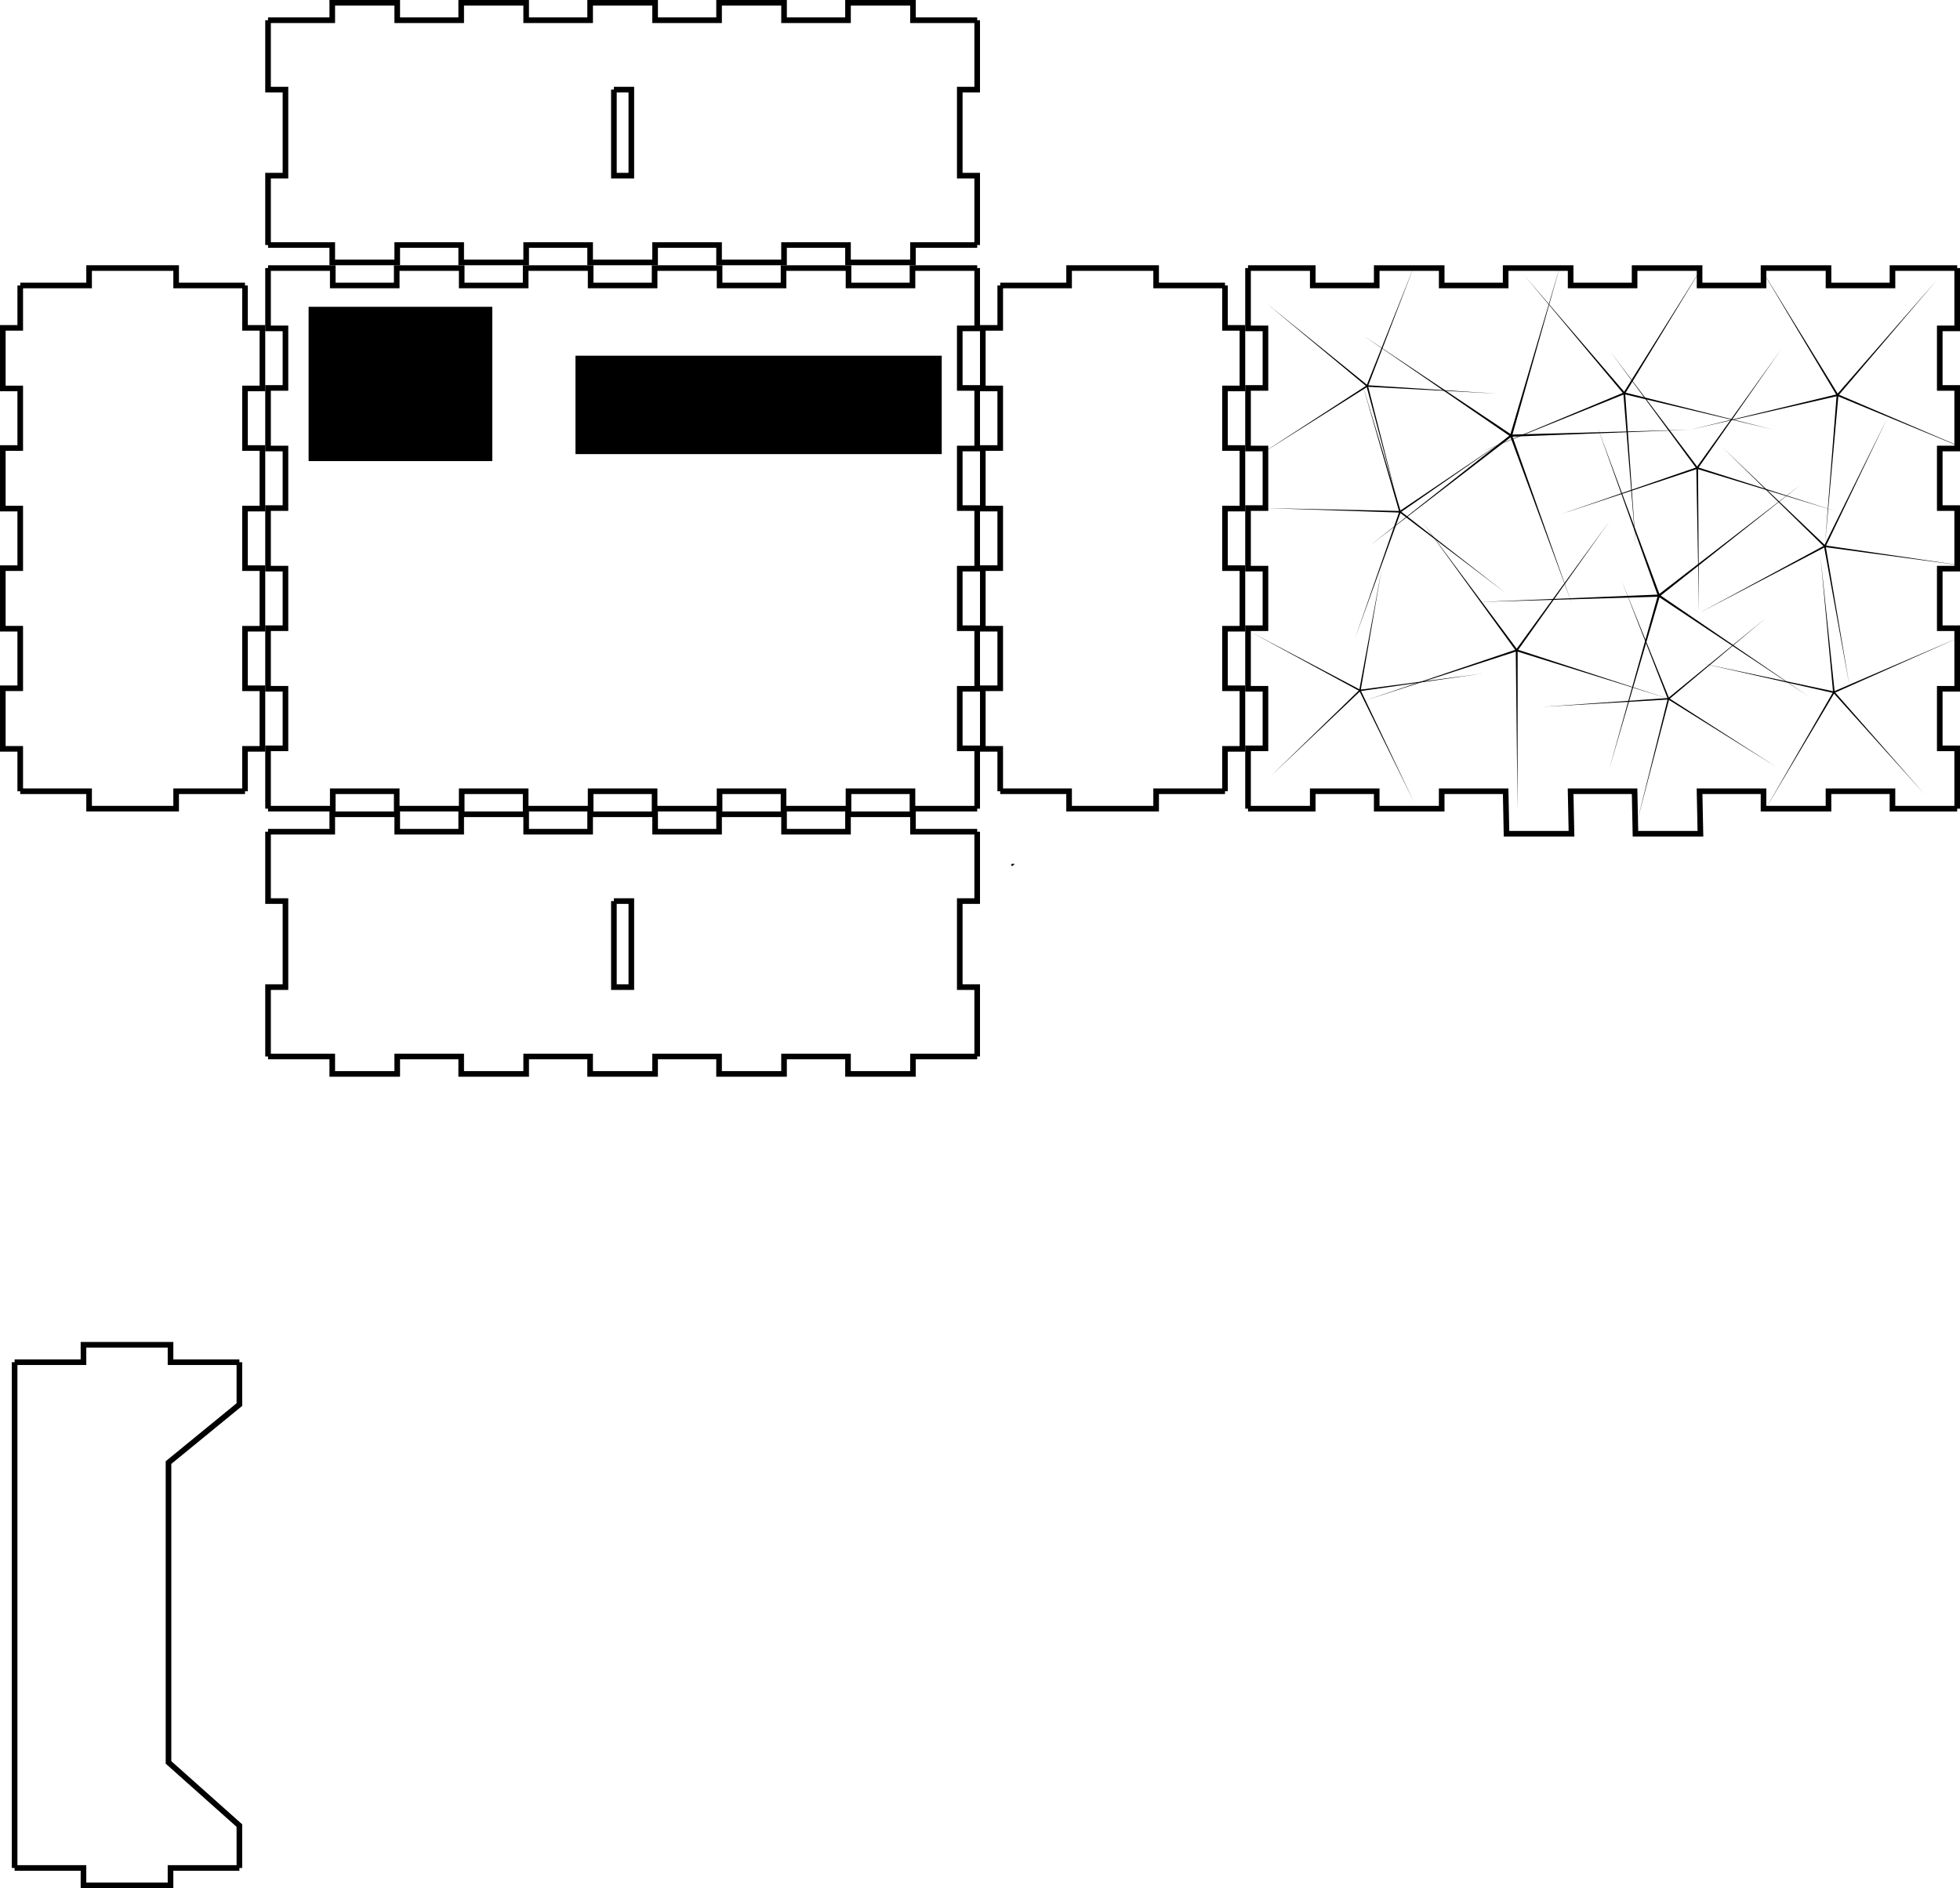 <?xml version="1.0" encoding="UTF-8" standalone="no"?>
<!-- Created with Inkscape (http://www.inkscape.org/) -->

<svg
   xmlns:dc="http://purl.org/dc/elements/1.1/"
   xmlns:cc="http://creativecommons.org/ns#"
   xmlns:rdf="http://www.w3.org/1999/02/22-rdf-syntax-ns#"
   xmlns:svg="http://www.w3.org/2000/svg"
   xmlns="http://www.w3.org/2000/svg"
   xmlns:sodipodi="http://sodipodi.sourceforge.net/DTD/sodipodi-0.dtd"
   xmlns:inkscape="http://www.inkscape.org/namespaces/inkscape"
   width="13.732in"
   height="13.228in"
   viewBox="0 0 348.8 336"
   version="1.1"
   id="svg8"
   inkscape:version="0.92.4 (5da689c313, 2019-01-14)"
   sodipodi:docname="drawing.svg">
  <defs
     id="defs2" />
  <sodipodi:namedview
     id="base"
     pagecolor="#ffffff"
     bordercolor="#666666"
     borderopacity="1.0"
     inkscape:pageopacity="0.0"
     inkscape:pageshadow="2"
     inkscape:zoom="0.81557583"
     inkscape:cx="659.14961"
     inkscape:cy="542.78302"
     inkscape:document-units="mm"
     inkscape:current-layer="layer1"
     showgrid="false"
     inkscape:window-width="1920"
     inkscape:window-height="1051"
     inkscape:window-x="-9"
     inkscape:window-y="-9"
     inkscape:window-maximized="1"
     units="in"
     inkscape:pagecheckerboard="false"
     fit-margin-top="0"
     fit-margin-left="0"
     fit-margin-right="0"
     fit-margin-bottom="0" />
  <g
     inkscape:label="Layer 1"
     inkscape:groupmode="layer"
     id="layer1"
     transform="translate(-0.5,-0.5)">
    <g
       transform="matrix(0.353,0,0,0.353,0,6.6675e-6)"
       inkscape:label="Box"
       id="g823">
      <g
         id="g825" />
    </g>
    <path
       id="path834"
       inkscape:label="part"
       style="fill:none;stroke:#000000;stroke-width:1"
       d="m 48.2,148.5 h 11.428 v -3.1 h 11.563 v 3.1 h 11.383 v -3.1 h 11.563 v 3.1 h 11.383 v -3.1 h 11.563 v 3.1 h 11.383 v -3.1 h 11.563 v 3.1 h 11.383 v -3.1 h 11.563 v 3.1 H 174.4"
       inkscape:connector-curvature="0" />
    <path
       id="path836"
       inkscape:label="part"
       style="fill:none;stroke:#000000;stroke-width:1"
       d="m 109.75,160.845 v 15.31 h 3.1 v -15.31 h -3.1"
       inkscape:connector-curvature="0" />
    <path
       id="path838"
       inkscape:label="part"
       style="fill:none;stroke:#000000;stroke-width:1"
       d="m 174.4,148.5 v 12.345 h -3.1 v 15.31 h 3.1 V 188.5"
       inkscape:connector-curvature="0" />
    <path
       id="path840"
       inkscape:label="part"
       style="fill:none;stroke:#000000;stroke-width:1"
       d="m 174.4,188.5 h -11.428 v 3.1 h -11.563 v -3.1 h -11.383 v 3.1 h -11.563 v -3.1 h -11.383 v 3.1 h -11.563 v -3.1 H 94.136 v 3.1 H 82.573 v -3.1 H 71.19 v 3.1 H 59.628 v -3.1 H 48.2"
       inkscape:connector-curvature="0" />
    <path
       id="path842"
       inkscape:label="part"
       style="fill:none;stroke:#000000;stroke-width:1"
       d="m 48.2,188.5 v -12.345 h 3.1 v -15.31 H 48.2 V 148.5"
       inkscape:connector-curvature="0" />
    <path
       id="path844"
       inkscape:label="part"
       style="fill:none;stroke:#000000;stroke-width:1"
       d="M 4.1,51.3 H 16.355 v -3.1 h 15.49 v 3.1 H 44.1"
       inkscape:connector-curvature="0" />
    <path
       id="path846"
       inkscape:label="part"
       style="fill:none;stroke:#000000;stroke-width:1"
       d="m 44.1,51.3 v 7.544 h 3.1 v 10.779 h -3.1 v 10.599 h 3.1 v 10.779 h -3.1 v 10.599 h 3.1 v 10.779 h -3.1 v 10.599 h 3.1 v 10.779 H 44.1 V 141.3"
       inkscape:connector-curvature="0" />
    <path
       id="path848"
       inkscape:label="part"
       style="fill:none;stroke:#000000;stroke-width:1"
       d="M 44.1,141.3 H 31.845 v 3.1 h -15.49 v -3.1 H 4.1"
       inkscape:connector-curvature="0" />
    <path
       id="path850"
       inkscape:label="part"
       style="fill:none;stroke:#000000;stroke-width:1"
       d="m 4.1,141.3 v -7.544 H 1 V 122.977 H 4.1 V 112.378 H 1 V 101.599 H 4.1 V 91.001 H 1 V 80.222 H 4.1 V 69.623 H 1 V 58.844 H 4.1 V 51.3"
       inkscape:connector-curvature="0" />
    <path
       id="path852"
       inkscape:label="part"
       style="fill:none;stroke:#000000;stroke-width:1"
       d="M 3.1,242.9 H 15.355 v -3.1 h 15.49 v 3.1 H 43.1"
       inkscape:connector-curvature="0" />
    <path
       id="path854"
       inkscape:label="part"
       style="fill:none;stroke:#000000;stroke-width:1"
       d="m 43.1,242.9 v 7.544 0 L 30.486,260.761 v 0 10.599 0 10.779 0 10.599 0 10.779 0 10.599 0 L 43.1,325.356 v 0 7.544"
       inkscape:connector-curvature="0"
       sodipodi:nodetypes="cccccccccccccccccc" />
    <path
       id="path856"
       inkscape:label="part"
       style="fill:none;stroke:#000000;stroke-width:1"
       d="M 43.1,332.9 H 30.845 v 3.1 h -15.49 v -3.1 H 3.1"
       inkscape:connector-curvature="0" />
    <path
       id="path858"
       inkscape:label="part"
       style="fill:none;stroke:#000000;stroke-width:1"
       d="m 3.1,332.9 v -7.544 0 -10.779 0 -10.599 0 -10.779 0 -10.599 0 -10.779 0 -10.599 0 -10.779 0 V 242.9"
       inkscape:connector-curvature="0" />
    <path
       id="path860"
       inkscape:label="part"
       style="fill:none;stroke:#000000;stroke-width:1"
       d="m 48.2,48.2 h 11.518 v 3.1 h 11.383 v -3.1 h 11.563 v 3.1 h 11.383 v -3.1 h 11.563 v 3.1 h 11.383 v -3.1 h 11.563 v 3.1 h 11.383 v -3.1 h 11.563 v 3.1 h 11.383 V 48.2 H 174.4"
       inkscape:connector-curvature="0" />
    <path
       id="path862"
       inkscape:label="part"
       style="fill:none;stroke:#000000;stroke-width:1"
       d="m 174.4,48.2 v 10.734 h -3.1 v 10.599 h 3.1 v 10.779 h -3.1 v 10.599 h 3.1 v 10.779 h -3.1 v 10.599 h 3.1 v 10.779 h -3.1 v 10.599 h 3.1 V 144.4"
       inkscape:connector-curvature="0" />
    <path
       id="path864"
       inkscape:label="part"
       style="fill:none;stroke:#000000;stroke-width:1"
       d="m 174.4,144.4 h -11.518 v -3.1 h -11.383 v 3.1 h -11.563 v -3.1 h -11.383 v 3.1 h -11.563 v -3.1 h -11.383 v 3.1 H 94.046 v -3.1 H 82.663 v 3.1 H 71.1 v -3.1 H 59.718 v 3.1 H 48.2"
       inkscape:connector-curvature="0" />
    <path
       id="path866"
       inkscape:label="part"
       style="fill:none;stroke:#000000;stroke-width:1"
       d="m 48.2,144.4 v -10.734 h 3.1 v -10.599 h -3.1 v -10.779 h 3.1 V 101.689 H 48.2 V 90.911 h 3.1 V 80.312 H 48.2 V 69.533 h 3.1 V 58.934 H 48.2 V 48.2"
       inkscape:connector-curvature="0" />
    <path
       id="path868"
       inkscape:label="part"
       style="fill:none;stroke:#000000;stroke-width:1"
       d="m 178.5,51.3 h 12.255 v -3.1 h 15.49 v 3.1 H 218.5"
       inkscape:connector-curvature="0" />
    <path
       id="path870"
       inkscape:label="part"
       style="fill:none;stroke:#000000;stroke-width:1"
       d="m 218.5,51.3 v 7.544 h 3.1 v 10.779 h -3.1 v 10.599 h 3.1 v 10.779 h -3.1 v 10.599 h 3.1 v 10.779 h -3.1 v 10.599 h 3.1 v 10.779 h -3.1 V 141.3"
       inkscape:connector-curvature="0" />
    <path
       id="path872"
       inkscape:label="part"
       style="fill:none;stroke:#000000;stroke-width:1"
       d="m 218.5,141.3 h -12.255 v 3.1 h -15.49 v -3.1 H 178.5"
       inkscape:connector-curvature="0" />
    <path
       id="path874"
       inkscape:label="part"
       style="fill:none;stroke:#000000;stroke-width:1"
       d="m 178.5,141.3 v -7.544 h -3.1 v -10.779 h 3.1 v -10.599 h -3.1 v -10.779 h 3.1 V 91.001 h -3.1 V 80.222 h 3.1 V 69.623 h -3.1 V 58.844 h 3.1 V 51.3"
       inkscape:connector-curvature="0" />
    <path
       id="path876"
       inkscape:label="part"
       style="fill:none;stroke:#000000;stroke-width:1"
       d="m 222.6,48.2 h 11.518 v 3.1 h 11.383 v -3.1 h 11.563 v 3.1 h 11.383 v -3.1 h 11.563 v 3.1 h 11.383 v -3.1 h 11.563 v 3.1 h 11.383 v -3.1 h 11.563 v 3.1 h 11.383 V 48.2 H 348.8"
       inkscape:connector-curvature="0" />
    <path
       id="path878"
       inkscape:label="part"
       style="fill:none;stroke:#000000;stroke-width:1"
       d="m 348.8,48.2 v 10.734 h -3.1 v 10.599 h 3.1 v 10.779 h -3.1 v 10.599 h 3.1 v 10.779 h -3.1 v 10.599 h 3.1 v 10.779 h -3.1 v 10.599 h 3.1 V 144.4"
       inkscape:connector-curvature="0" />
    <path
       id="path880"
       inkscape:label="part"
       style="fill:none;stroke:#000000;stroke-width:1"
       d="m 348.8,144.4 h -11.518 v -3.1 h -11.383 v 3.1 h -11.563 v -3.1 h -11.383 l 0.154,7.561 h -11.563 l -0.154,-7.561 h -11.383 l 0.154,7.561 h -11.563 l -0.154,-7.561 h -11.383 v 3.1 h -11.563 v -3.1 h -11.383 v 3.1 H 222.6"
       inkscape:connector-curvature="0"
       sodipodi:nodetypes="cccccccccccccccccccccc" />
    <path
       id="path882"
       inkscape:label="part"
       style="fill:none;stroke:#000000;stroke-width:1"
       d="m 222.6,144.4 v -10.734 h 3.1 v -10.599 h -3.1 v -10.779 h 3.1 v -10.599 h -3.1 V 90.911 h 3.1 V 80.312 h -3.1 V 69.533 h 3.1 V 58.934 h -3.1 V 48.2"
       inkscape:connector-curvature="0" />
    <path
       id="path884"
       inkscape:label="part"
       style="fill:none;stroke:#000000;stroke-width:1"
       d="M 48.2,4.1 H 59.628 V 1 H 71.19 V 4.1 H 82.573 V 1 H 94.136 V 4.1 H 105.519 V 1 h 11.563 v 3.1 h 11.383 V 1 h 11.563 v 3.1 h 11.383 V 1 h 11.563 V 4.1 H 174.4"
       inkscape:connector-curvature="0" />
    <path
       id="path886"
       inkscape:label="part"
       style="fill:none;stroke:#000000;stroke-width:1"
       d="m 109.75,16.445 v 15.31 h 3.1 v -15.31 h -3.1"
       inkscape:connector-curvature="0" />
    <path
       id="path888"
       inkscape:label="part"
       style="fill:none;stroke:#000000;stroke-width:1"
       d="M 174.4,4.1 V 16.445 h -3.1 v 15.31 h 3.1 V 44.1"
       inkscape:connector-curvature="0" />
    <path
       id="path890"
       inkscape:label="part"
       style="fill:none;stroke:#000000;stroke-width:1"
       d="m 174.4,44.1 h -11.428 v 3.1 h -11.563 v -3.1 h -11.383 v 3.1 h -11.563 v -3.1 h -11.383 v 3.1 H 105.519 V 44.1 H 94.136 v 3.1 H 82.573 V 44.1 H 71.19 v 3.1 H 59.628 V 44.1 H 48.2"
       inkscape:connector-curvature="0" />
    <path
       id="path892"
       inkscape:label="part"
       style="fill:none;stroke:#000000;stroke-width:1"
       d="M 48.2,44.1 V 31.755 h 3.1 V 16.445 H 48.2 V 4.1"
       inkscape:connector-curvature="0" />
    <flowRoot
       xml:space="preserve"
       id="flowRoot993"
       style="font-style:normal;font-weight:normal;font-size:40px;line-height:1.25;font-family:sans-serif;letter-spacing:0px;word-spacing:0px;fill:#000000;fill-opacity:1;stroke:none"
       transform="matrix(0.265,0,0,0.265,-6.026,-7.332)"><flowRegion
         id="flowRegion995"><rect
           id="rect997"
           width="123.333"
           height="103.599"
           x="231.865"
           y="235.572" /></flowRegion><flowPara
         id="flowPara999">Elias</flowPara><flowPara
         id="flowPara1001">Hrafn</flowPara></flowRoot>    <flowRoot
       xml:space="preserve"
       id="flowRoot1003"
       style="font-style:normal;font-weight:normal;font-size:40px;line-height:1.25;font-family:sans-serif;letter-spacing:0px;word-spacing:0px;fill:#000000;fill-opacity:1;stroke:none"
       transform="matrix(0.265,0,0,0.265,-2.981,1.37)"><flowRegion
         id="flowRegion1005"><rect
           id="rect1007"
           width="245.946"
           height="66.078"
           x="399.598"
           y="235.572" /></flowRegion><flowPara
         id="flowPara1009">159468273</flowPara></flowRoot>    <path
       style="fill:none;stroke:#000000;stroke-width:0.265px;stroke-linecap:butt;stroke-linejoin:miter;stroke-opacity:1"
       d="m 180.567,154.321 c -0.036,0.307 0.221,0.018 0.221,0.018 l -0.221,-0.027"
       id="path1013"
       inkscape:connector-curvature="0" />
    <g
       id="g1017">
      <path
         inkscape:transform-center-y="0.42136169"
         inkscape:transform-center-x="-1.8044808"
         d="m 249.649,91.568 -5.924,-22.169 -19.4,12.255 19.253,-12.484 -17.651,-14.663 17.823,14.453 8.491,-21.318 -8.238,21.417 22.899,1.488 -22.915,-1.217 z"
         inkscape:randomized="0"
         inkscape:rounded="0"
         inkscape:flatsided="false"
         sodipodi:arg2="1.9439325"
         sodipodi:arg1="1.3156139"
         sodipodi:r2="0.23133621"
         sodipodi:r1="23.133621"
         sodipodi:cy="69.183769"
         sodipodi:cx="243.80968"
         sodipodi:sides="5"
         id="path948"
         style="fill:#000000;fill-opacity:1;stroke:#b2ffff;stroke-width:0;stroke-miterlimit:4;stroke-dasharray:none;stroke-opacity:1"
         sodipodi:type="star" />
      <path
         inkscape:transform-center-y="-0.93146212"
         inkscape:transform-center-x="-1.2029862"
         d="m 246.405,101.625 -3.734,21.583 21.716,-2.861 -21.68,3.118 9.432,19.769 -9.665,-19.655 -15.886,15.079 15.707,-15.266 -19.25,-10.449 19.373,10.22 z"
         inkscape:randomized="0"
         inkscape:rounded="0"
         inkscape:flatsided="false"
         sodipodi:arg2="-0.76525241"
         sodipodi:arg1="-1.3935709"
         sodipodi:r2="0.22081536"
         sodipodi:r1="22.081535"
         sodipodi:cy="123.36072"
         sodipodi:cx="242.51202"
         sodipodi:sides="5"
         id="path950"
         style="fill:#000000;fill-opacity:1;stroke:#b2ffff;stroke-width:0;stroke-miterlimit:4;stroke-dasharray:none;stroke-opacity:1"
         sodipodi:type="star" />
      <path
         inkscape:transform-center-y="-1.6039872"
         inkscape:transform-center-x="0.73596649"
         d="m 303.177,118.495 23.521,5.009 -2.221,-23.946 2.504,23.918 22.088,-9.512 -21.973,9.773 15.871,18.067 -16.084,-17.878 -12.279,20.678 12.033,-20.822 z"
         inkscape:randomized="0"
         inkscape:rounded="0"
         inkscape:flatsided="false"
         sodipodi:arg2="-2.2975079"
         sodipodi:arg1="-2.9258265"
         sodipodi:r2="0.24244304"
         sodipodi:r1="24.244305"
         sodipodi:cy="123.68514"
         sodipodi:cx="326.85938"
         sodipodi:sides="5"
         id="path964"
         style="fill:#000000;fill-opacity:1;stroke:#b2ffff;stroke-width:0;stroke-miterlimit:4;stroke-dasharray:none;stroke-opacity:1"
         sodipodi:type="star" />
      <path
         inkscape:transform-center-y="1.9047321"
         inkscape:transform-center-x="0.69776823"
         d="m 301.231,76.97 26.029,-6.268 -13.734,-22.982 14.005,22.818 17.613,-20.163 -17.373,20.371 24.619,10.52 -24.742,-10.228 -2.398,26.665 2.082,-26.692 z"
         inkscape:randomized="0"
         inkscape:rounded="0"
         inkscape:flatsided="false"
         sodipodi:arg2="3.5395087"
         sodipodi:arg1="2.9111902"
         sodipodi:r2="0.26990685"
         sodipodi:r1="26.990685"
         sodipodi:cy="70.805832"
         sodipodi:cx="327.50824"
         sodipodi:sides="5"
         id="path966"
         style="fill:#000000;fill-opacity:1;stroke:#b2ffff;stroke-width:0;stroke-miterlimit:4;stroke-dasharray:none;stroke-opacity:1"
         sodipodi:type="star" />
      <path
         inkscape:transform-center-y="-0.20324331"
         inkscape:transform-center-x="2.0936449"
         d="m 225.7,90.911 23.759,0.512 -6.585,-22.834 6.855,22.754 19.682,-13.319 -19.522,13.551 18.749,14.602 -18.921,-14.379 -8.094,22.344 7.829,-22.438 z"
         inkscape:randomized="0"
         inkscape:rounded="0"
         inkscape:flatsided="false"
         sodipodi:arg2="-2.4858184"
         sodipodi:arg1="-3.1141369"
         sodipodi:r2="0.23958141"
         sodipodi:r1="23.958139"
         sodipodi:cy="91.56826"
         sodipodi:cx="249.64911"
         sodipodi:sides="5"
         id="path968"
         style="fill:#000000;fill-opacity:1;stroke:#b2ffff;stroke-width:0;stroke-miterlimit:4;stroke-dasharray:none;stroke-opacity:1"
         sodipodi:type="star" />
      <path
         inkscape:transform-center-y="-0.325626"
         inkscape:transform-center-x="-2.728835"
         d="m 301.231,76.97 -31.556,1.232 10.571,29.758 -10.923,-29.631 -25.035,19.25 24.805,-19.545 -26.044,-17.861 26.254,17.551 8.939,-30.289 -8.579,30.393 z"
         inkscape:randomized="0"
         inkscape:rounded="0"
         inkscape:flatsided="false"
         sodipodi:arg2="0.59521468"
         sodipodi:arg1="-0.033103847"
         sodipodi:r2="0.31837302"
         sodipodi:r1="31.837301"
         sodipodi:cy="78.023422"
         sodipodi:cx="269.41095"
         sodipodi:sides="5"
         id="path970"
         style="fill:#000000;fill-opacity:1;stroke:#b2ffff;stroke-width:0;stroke-miterlimit:4;stroke-dasharray:none;stroke-opacity:1"
         sodipodi:type="star" />
      <path
         inkscape:transform-center-y="2.3721429"
         inkscape:transform-center-x="-0.099369087"
         d="m 317.451,62.696 -14.678,21.004 24.422,7.759 -24.512,-7.469 0.167,25.624 -0.471,-25.62 -24.318,8.077 24.221,-8.365 -15.197,-20.632 15.44,20.45 z"
         inkscape:randomized="0"
         inkscape:rounded="0"
         inkscape:flatsided="false"
         sodipodi:arg2="-0.32660784"
         sodipodi:arg1="-0.95492637"
         sodipodi:r2="0.25833127"
         sodipodi:r1="25.83313"
         sodipodi:cy="83.782349"
         sodipodi:cx="302.52844"
         sodipodi:sides="5"
         id="path972"
         style="fill:#000000;fill-opacity:1;stroke:#b2ffff;stroke-width:0;stroke-miterlimit:4;stroke-dasharray:none;stroke-opacity:1"
         sodipodi:type="star" />
      <path
         inkscape:transform-center-y="2.6629832"
         inkscape:transform-center-x="-0.047403017"
         d="m 286.957,93.19 -16.276,22.944 26.749,8.707 -26.851,-8.389 -0.015,28.131 -0.319,-28.129 -26.758,8.679 26.654,-8.996 L 253.618,93.371 270.41,115.94 Z"
         inkscape:randomized="0"
         inkscape:rounded="0"
         inkscape:flatsided="false"
         sodipodi:arg2="-0.31956874"
         sodipodi:arg1="-0.94788727"
         sodipodi:r2="0.28359699"
         sodipodi:r1="28.359701"
         sodipodi:cy="116.22364"
         sodipodi:cx="270.41153"
         sodipodi:sides="5"
         id="path985"
         style="fill:#000000;fill-opacity:1;stroke:#b2ffff;stroke-width:0;stroke-miterlimit:4;stroke-dasharray:none;stroke-opacity:1"
         sodipodi:type="star" />
      <path
         inkscape:transform-center-y="0.35114992"
         inkscape:transform-center-x="2.7316339"
         d="m 321.02,86.702 -24.983,19.778 26.319,17.962 -26.53,-17.649 -8.95,30.581 8.587,-30.685 -31.85,0.938 31.837,-1.316 -10.735,-30.001 11.09,29.872 z"
         inkscape:randomized="0"
         inkscape:rounded="0"
         inkscape:flatsided="false"
         sodipodi:arg2="-0.035381851"
         sodipodi:arg1="-0.66370038"
         sodipodi:r2="0.32123432"
         sodipodi:r1="32.123432"
         sodipodi:cy="106.49125"
         sodipodi:cx="295.71576"
         sodipodi:sides="5"
         id="path987"
         style="fill:#000000;fill-opacity:1;stroke:#b2ffff;stroke-width:0;stroke-miterlimit:4;stroke-dasharray:none;stroke-opacity:1"
         sodipodi:type="star" />
      <path
         inkscape:transform-center-y="1.0907804"
         inkscape:transform-center-x="-1.3616912"
         d="m 302.85,109.613 22.149,-11.947 -17.999,-17.588 18.207,17.373 11.165,-22.553 -10.897,22.684 24.9,3.649 -24.941,-3.354 4.224,24.809 -4.518,-24.757 z"
         inkscape:randomized="0"
         inkscape:rounded="0"
         inkscape:flatsided="false"
         sodipodi:arg2="3.2811781"
         sodipodi:arg1="2.6528596"
         sodipodi:r2="0.25370356"
         sodipodi:r1="25.370356"
         sodipodi:cy="97.701897"
         sodipodi:cx="325.25021"
         sodipodi:sides="5"
         id="path989"
         style="fill:#000000;fill-opacity:1;stroke:#b2ffff;stroke-width:0;stroke-miterlimit:4;stroke-dasharray:none;stroke-opacity:1"
         sodipodi:type="star" />
      <path
         inkscape:transform-center-y="0.44909311"
         inkscape:transform-center-x="1.7305653"
         d="m 314.856,110.384 -17.2,14.443 18.908,12.12 -19.051,-11.895 -5.684,21.728 5.426,-21.794 -22.421,1.309 22.404,-1.574 -8.173,-20.919 8.421,20.821 z"
         inkscape:randomized="0"
         inkscape:rounded="0"
         inkscape:flatsided="false"
         sodipodi:arg2="-0.064229752"
         sodipodi:arg1="-0.69254828"
         sodipodi:r2="0.22642165"
         sodipodi:r1="22.642166"
         sodipodi:cy="124.84124"
         sodipodi:cx="297.43018"
         sodipodi:sides="5"
         id="path992"
         style="fill:#000000;fill-opacity:1;stroke:#b2ffff;stroke-width:0;stroke-miterlimit:4;stroke-dasharray:none;stroke-opacity:1"
         sodipodi:type="star" />
      <path
         inkscape:transform-center-y="2.0049812"
         inkscape:transform-center-x="-0.63339658"
         d="m 316.154,76.97 -26.425,-6.279 1.873,27.096 -2.194,-27.072 -25.191,10.154 25.069,-10.452 -17.442,-20.82 17.687,20.612 14.412,-23.022 -14.138,23.191 z"
         inkscape:randomized="0"
         inkscape:rounded="0"
         inkscape:flatsided="false"
         sodipodi:arg2="0.86755013"
         sodipodi:arg1="0.2392316"
         sodipodi:r2="0.27381676"
         sodipodi:r1="27.381678"
         sodipodi:cy="70.481422"
         sodipodi:cx="289.55194"
         sodipodi:sides="5"
         id="path994"
         style="fill:#000000;fill-opacity:1;stroke:#b2ffff;stroke-width:0;stroke-miterlimit:4;stroke-dasharray:none;stroke-opacity:1"
         sodipodi:type="star" />
    </g>
  </g>
  <g
     id="g895"
     inkscape:groupmode="layer"
     inkscape:label="newlayer"
     transform="translate(-0.5,-0.5)" />
</svg>

